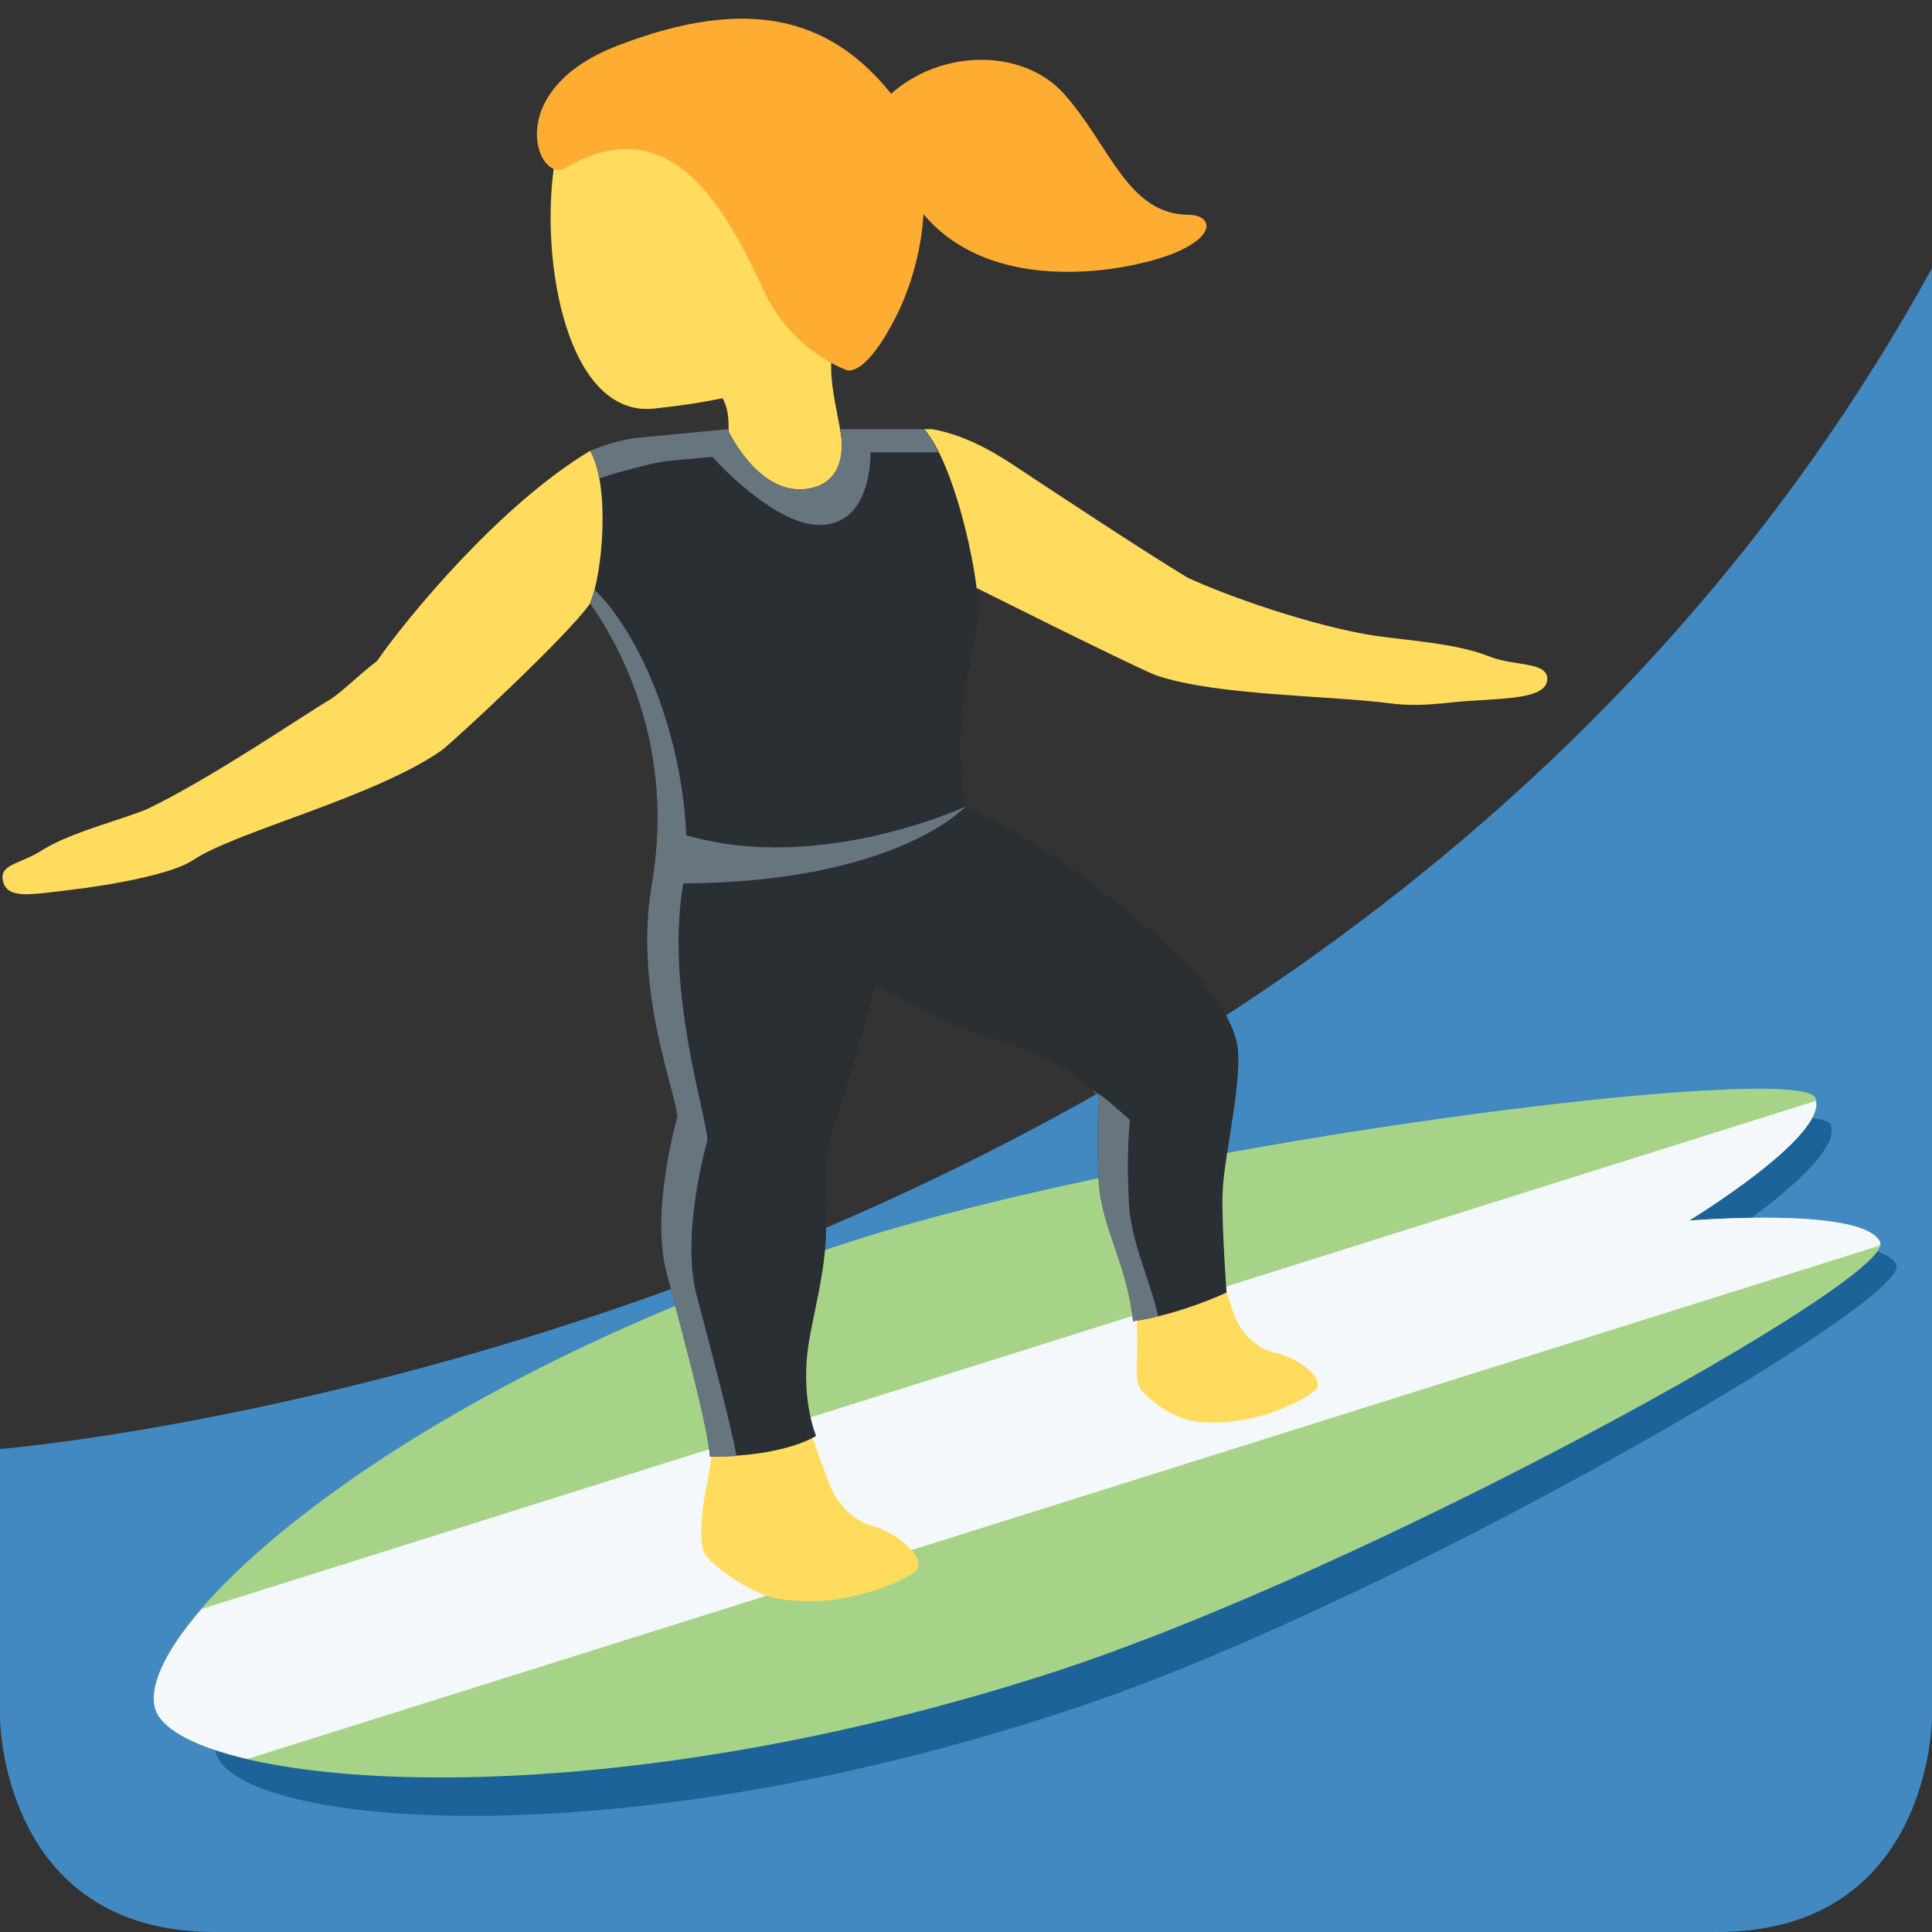 <?xml version="1.0" encoding="UTF-8"?>
<svg xmlns="http://www.w3.org/2000/svg" xmlns:xlink="http://www.w3.org/1999/xlink" width="15pt" height="15pt" viewBox="0 0 15 15" version="1.1">
<rect x="0" y="0" width="15" height="15" fill="#333333" stroke="none"/>
<g id="surface1">
<path style=" stroke:none;fill-rule:nonzero;fill:rgb(25.882%,53.725%,75.686%);fill-opacity:1;" d="M 15 2.082 L 15 13.332 C 15 13.332 15 15 13.332 15 L 1.668 15 C 0 15 0 13.332 0 13.332 L 0 11.25 C 0 11.25 10.418 10.418 15 2.082 Z M 15 2.082 "/>
<path style=" stroke:none;fill-rule:nonzero;fill:rgb(10.98%,38.824%,60%);fill-opacity:1;" d="M 13.27 9.684 C 13.27 9.684 14.336 9.004 14.211 8.73 C 14.082 8.457 9.301 9.145 6.906 9.961 C 3.312 11.191 1.43 13.098 1.688 13.641 C 1.945 14.184 4.855 14.453 8.449 13.227 C 10.844 12.41 14.852 10.09 14.723 9.82 C 14.594 9.547 13.27 9.684 13.27 9.684 Z M 13.27 9.684 "/>
<path style=" stroke:none;fill-rule:nonzero;fill:rgb(65.098%,82.745%,53.333%);fill-opacity:1;" d="M 13.113 9.477 C 13.113 9.477 14.219 8.805 14.094 8.523 C 13.965 8.242 9.074 8.848 6.613 9.637 C 2.922 10.82 0.965 12.73 1.215 13.293 C 1.469 13.852 4.434 14.184 8.125 13 C 10.59 12.211 14.723 9.926 14.598 9.645 C 14.473 9.363 13.113 9.477 13.113 9.477 Z M 13.113 9.477 "/>
<path style=" stroke:none;fill-rule:nonzero;fill:rgb(96.078%,97.255%,98.039%);fill-opacity:1;" d="M 13.113 9.477 C 13.113 9.477 14.16 8.84 14.098 8.547 L 1.566 12.492 C 1.266 12.84 1.141 13.125 1.215 13.293 C 1.281 13.438 1.531 13.566 1.922 13.656 L 14.59 9.672 C 14.59 9.664 14.602 9.652 14.598 9.645 C 14.473 9.363 13.113 9.477 13.113 9.477 Z M 13.113 9.477 "/>
<path style=" stroke:none;fill-rule:nonzero;fill:rgb(100%,86.275%,36.471%);fill-opacity:1;" d="M 11.566 5.098 C 11.32 5 11.004 4.98 10.688 4.938 C 10.188 4.863 9.5 4.617 9.219 4.484 C 8.875 4.277 8.145 3.793 7.961 3.672 C 7.781 3.551 7.539 3.387 7.238 3.332 L 7.176 3.332 C 7.336 3.559 7.43 3.816 7.484 4.516 C 7.484 4.516 8.871 5.211 8.984 5.246 C 9.453 5.402 10.309 5.398 10.793 5.461 C 11.047 5.492 11.219 5.453 11.418 5.441 C 11.719 5.422 11.992 5.418 12.012 5.285 C 12.031 5.133 11.762 5.176 11.566 5.098 Z M 6.125 0.414 C 5.461 0.152 4.426 0.492 4.305 1.266 C 4.188 2.035 4.406 3.246 5.082 3.172 C 5.789 3.094 6.52 2.941 6.805 2.211 C 7.094 1.48 6.789 0.676 6.125 0.414 Z M 6.125 0.414 "/>
<path style=" stroke:none;fill-rule:nonzero;fill:rgb(100%,86.275%,36.471%);fill-opacity:1;" d="M 6.617 2.398 C 7.582 1.266 5.258 1.375 5.258 1.375 C 4.816 1.391 5.121 2.125 4.91 2.523 C 4.77 2.801 5.367 2.949 5.367 2.949 C 5.367 2.949 5.645 2.945 5.656 3.277 L 5.656 3.281 C 5.66 3.367 5.652 3.465 5.613 3.602 C 5.414 4.27 6.312 4.676 6.508 4.008 C 6.586 3.746 6.555 3.512 6.516 3.297 L 6.512 3.277 C 6.453 2.961 6.379 2.68 6.617 2.398 Z M 4.582 3.5 C 3.891 3.914 3.18 4.77 2.926 5.133 C 2.773 5.25 2.641 5.387 2.551 5.438 C 2.391 5.531 1.652 6.035 1.16 6.273 C 1.016 6.344 0.555 6.457 0.332 6.598 C 0.152 6.715 -0.02 6.707 0.027 6.855 C 0.07 6.98 0.242 6.945 0.539 6.91 C 0.84 6.875 1.344 6.789 1.508 6.672 C 1.844 6.453 2.902 6.191 3.426 5.828 C 3.516 5.762 4.418 4.926 4.582 4.684 C 4.809 4.055 4.699 3.621 4.582 3.5 Z M 4.582 3.5 "/>
<path style=" stroke:none;fill-rule:nonzero;fill:rgb(100%,67.451%,20%);fill-opacity:1;" d="M 6.883 0.684 C 6.441 0.164 5.832 -0.047 4.793 0.355 C 3.883 0.707 4.176 1.43 4.387 1.305 C 5.164 0.852 5.594 1.52 5.926 2.25 C 6.145 2.73 6.578 2.875 6.578 2.875 C 6.578 2.875 6.719 2.93 6.957 2.457 C 7.195 1.988 7.32 1.195 6.883 0.684 Z M 6.883 0.684 "/>
<path style=" stroke:none;fill-rule:nonzero;fill:rgb(100%,86.275%,36.471%);fill-opacity:1;" d="M 6.777 11.848 C 6.617 11.805 6.496 11.668 6.438 11.52 C 6.414 11.457 6.285 11.102 6.285 11.102 L 5.527 11.102 C 5.547 11.191 5.516 11.391 5.473 11.602 C 5.449 11.734 5.426 11.973 5.469 12.059 C 5.512 12.141 5.809 12.363 6.012 12.406 C 6.527 12.512 7.047 12.266 7.113 12.191 C 7.203 12.086 6.934 11.887 6.777 11.848 Z M 9.906 10.504 C 9.766 10.477 9.652 10.363 9.594 10.238 C 9.57 10.188 9.504 9.969 9.504 9.969 L 8.832 10.059 C 8.852 10.137 8.82 10.234 8.828 10.391 C 8.836 10.531 8.805 10.703 8.848 10.773 C 8.887 10.844 9.098 11.012 9.273 11.035 C 9.727 11.098 10.164 10.852 10.219 10.785 C 10.289 10.684 10.043 10.531 9.906 10.504 Z M 9.906 10.504 "/>
<path style=" stroke:none;fill-rule:nonzero;fill:rgb(100%,67.451%,20%);fill-opacity:1;" d="M 6.746 0.926 C 7.109 0.379 7.902 0.324 8.262 0.73 C 8.621 1.133 8.754 1.668 9.234 1.668 C 9.387 1.668 9.465 1.809 9.145 1.953 C 8.828 2.098 7.527 2.383 7.031 1.457 C 6.809 1.184 6.746 0.926 6.746 0.926 Z M 6.746 0.926 "/>
<path style=" stroke:none;fill-rule:nonzero;fill:rgb(16.078%,18.431%,20%);fill-opacity:1;" d="M 9.492 9.266 C 9.5 8.973 9.66 8.352 9.602 8.09 C 9.504 7.684 8.977 7.238 8.484 6.863 C 7.996 6.488 7.496 6.262 7.496 6.262 C 7.371 5.473 7.598 5.055 7.594 4.715 C 7.59 4.43 7.414 3.609 7.176 3.332 L 6.523 3.332 C 6.523 3.332 6.625 3.754 6.254 3.797 C 5.879 3.84 5.648 3.332 5.648 3.332 L 4.922 3.402 C 4.805 3.422 4.691 3.453 4.582 3.5 C 4.738 3.766 4.68 4.453 4.582 4.684 C 4.926 5.18 5.223 5.938 5.059 6.875 C 4.918 7.711 5.258 8.496 5.258 8.676 C 5.258 8.676 5.047 9.406 5.176 9.883 C 5.344 10.52 5.496 11.086 5.512 11.309 C 6.102 11.309 6.336 11.148 6.336 11.148 C 6.336 11.148 6.223 10.883 6.27 10.492 C 6.297 10.254 6.414 9.883 6.414 9.531 C 6.414 9.176 6.406 8.922 6.457 8.777 C 6.512 8.629 6.676 8.121 6.797 7.648 C 7.02 7.77 7.418 7.98 7.664 8.047 C 8.02 8.145 8.285 8.293 8.379 8.375 C 8.473 8.457 8.535 8.516 8.535 8.516 C 8.535 8.516 8.508 8.777 8.531 9.176 C 8.555 9.539 8.754 9.82 8.797 10.258 C 9.172 10.203 9.523 10.035 9.523 10.035 C 9.523 10.035 9.484 9.508 9.492 9.266 Z M 9.492 9.266 "/>
<path style=" stroke:none;fill-rule:nonzero;fill:rgb(40.392%,45.882%,49.804%);fill-opacity:1;" d="M 5.156 3.582 L 5.531 3.547 C 5.531 3.547 6.035 4.117 6.406 4.074 C 6.777 4.035 6.758 3.512 6.758 3.512 L 7.285 3.512 C 7.25 3.441 7.215 3.379 7.176 3.332 L 6.523 3.332 C 6.523 3.332 6.625 3.754 6.254 3.797 C 5.879 3.84 5.648 3.332 5.648 3.332 L 4.922 3.402 C 4.805 3.422 4.691 3.453 4.582 3.5 C 4.613 3.555 4.637 3.629 4.652 3.715 C 4.797 3.664 5.059 3.598 5.156 3.582 Z M 8.766 9.352 C 8.742 8.953 8.773 8.695 8.773 8.695 C 8.773 8.695 8.707 8.637 8.613 8.555 C 8.586 8.531 8.539 8.496 8.48 8.465 L 8.535 8.516 C 8.535 8.516 8.508 8.777 8.531 9.176 C 8.555 9.539 8.754 9.82 8.797 10.258 C 8.863 10.246 8.93 10.234 8.992 10.219 C 8.918 9.902 8.785 9.652 8.766 9.352 Z M 5.41 10.062 C 5.281 9.582 5.492 8.855 5.492 8.855 C 5.492 8.672 5.16 7.691 5.305 6.859 C 6.969 6.848 7.496 6.262 7.496 6.262 C 7.496 6.262 6.363 6.789 5.328 6.484 C 5.297 5.738 5 4.961 4.617 4.578 C 4.605 4.617 4.594 4.656 4.582 4.684 C 4.926 5.18 5.223 5.938 5.059 6.875 C 4.918 7.707 5.258 8.496 5.258 8.676 C 5.258 8.676 5.047 9.406 5.176 9.883 C 5.344 10.52 5.496 11.086 5.512 11.309 C 5.586 11.309 5.652 11.309 5.719 11.305 C 5.664 11.023 5.543 10.566 5.41 10.062 Z M 5.41 10.062 "/>
</g>
</svg>
